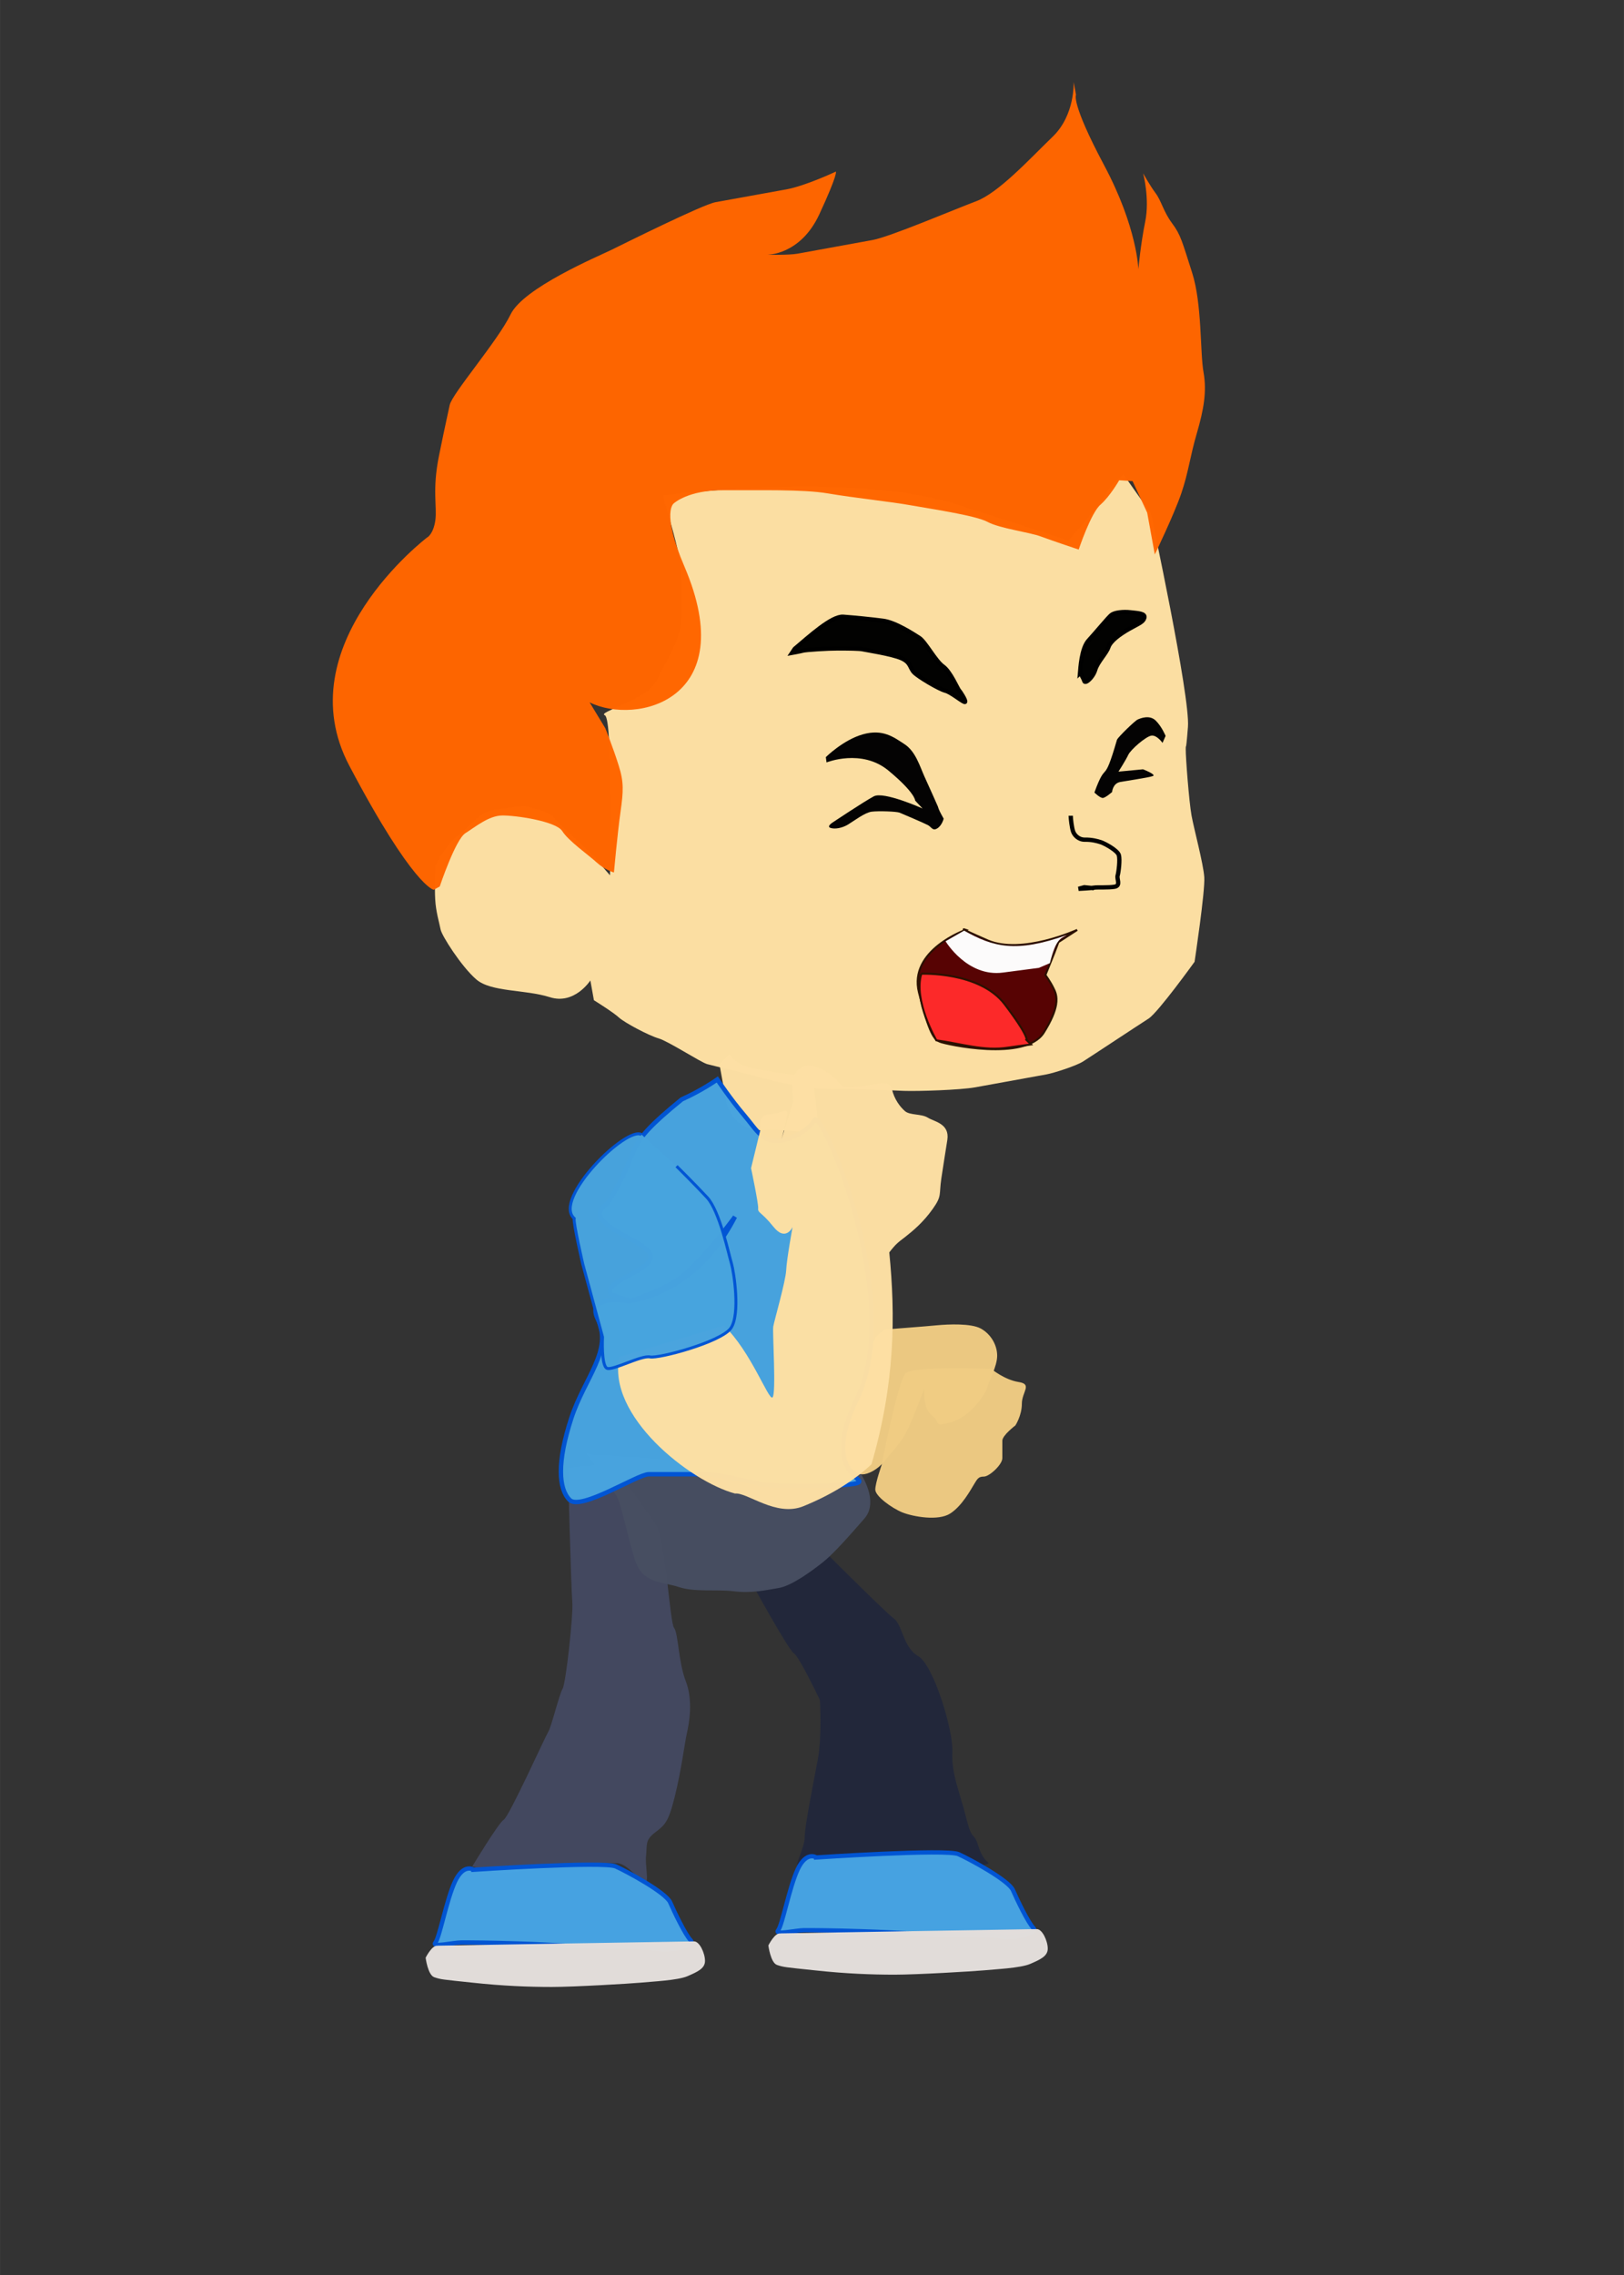 <?xml version="1.0" encoding="UTF-8" standalone="no"?>
<!-- Created with Inkscape (http://www.inkscape.org/) -->

<svg
   width="50"
   height="70"
   viewBox="0 0 13.229 18.521"
   version="1.1"
   id="svg18473"
   xml:space="preserve"
   inkscape:version="1.2.2 (732a01da63, 2022-12-09)"
   sodipodi:docname="ataque2.svg"
   xmlns:inkscape="http://www.inkscape.org/namespaces/inkscape"
   xmlns:sodipodi="http://sodipodi.sourceforge.net/DTD/sodipodi-0.dtd"
   xmlns="http://www.w3.org/2000/svg"
   xmlns:svg="http://www.w3.org/2000/svg"><rect x="0" y="0" width="13.229" height="18.521" fill="#333333" stroke="none"/><sodipodi:namedview
     id="namedview18475"
     pagecolor="#ffffff"
     bordercolor="#000000"
     borderopacity="0.25"
     inkscape:showpageshadow="2"
     inkscape:pageopacity="0.0"
     inkscape:pagecheckerboard="0"
     inkscape:deskcolor="#d1d1d1"
     inkscape:document-units="mm"
     showgrid="true"
     inkscape:zoom="0.35355339"
     inkscape:cx="808.93016"
     inkscape:cy="-209.30361"
     inkscape:window-width="1366"
     inkscape:window-height="705"
     inkscape:window-x="-8"
     inkscape:window-y="-8"
     inkscape:window-maximized="1"
     inkscape:current-layer="layer1"
     showguides="true"><inkscape:grid
       type="xygrid"
       id="grid36773"
       originx="0"
       originy="0" /><sodipodi:guide
       position="0.919,17.177"
       orientation="0,-1"
       id="guide2266"
       inkscape:locked="false" /></sodipodi:namedview><defs
     id="defs18470" /><g
     inkscape:label="Capa 1"
     inkscape:groupmode="layer"
     id="layer1"><path
       style="opacity:0.99;fill:#fde0a4;fill-opacity:1;fill-rule:nonzero;stroke:none;stroke-width:0.035;stroke-dasharray:none;stroke-opacity:1;paint-order:fill markers stroke"
       d="m 4.969,7.127 c 0,0 0.027,-1.278 -0.042,-1.304 C 4.859,5.798 5.273,5.698 5.347,5.544 5.421,5.391 5.542,5.216 5.55,5.049 5.558,4.883 5.555,4.654 5.532,4.531 5.51,4.408 5.413,4.082 5.413,4.082 l -0.009,-0.049 c 0,0 1.528,-0.201 2.393,0.075 0.864,0.276 0.906,0.294 0.906,0.294 0,0 0.296,-0.333 0.311,-0.387 0.016,-0.054 0.138,-0.152 0.138,-0.152 l 0.223,0.316 c 0,0 0.322,1.494 0.302,1.739 -0.019,0.245 -0.017,0.118 -0.018,0.181 -0.001,0.064 0.027,0.428 0.047,0.539 0.02,0.111 0.096,0.39 0.104,0.503 0.008,0.113 -0.079,0.689 -0.079,0.689 0,0 -0.295,0.41 -0.374,0.462 C 9.277,8.343 8.879,8.606 8.822,8.642 8.765,8.678 8.584,8.736 8.523,8.747 8.461,8.758 8.067,8.83 7.944,8.852 7.821,8.874 7.479,8.885 7.364,8.881 7.249,8.876 6.966,8.864 6.802,8.868 6.637,8.873 6.334,8.813 6.199,8.774 6.065,8.734 5.813,8.678 5.76,8.663 5.706,8.647 5.446,8.478 5.366,8.454 5.285,8.431 5.088,8.326 5.042,8.284 4.996,8.241 4.838,8.143 4.838,8.143 L 4.809,7.982 c 0,0 -0.129,0.201 -0.331,0.136 C 4.275,8.054 4,8.078 3.879,7.973 3.758,7.868 3.598,7.617 3.589,7.567 3.58,7.518 3.55,7.422 3.545,7.321 c -0.006,-0.101 0.002,-0.268 0.002,-0.268 0,0 0.052,-0.137 0.184,-0.25 0.132,-0.113 0.173,-0.171 0.244,-0.197 0.072,-0.026 0.298,-0.041 0.298,-0.041 0,0 0.184,0.03 0.232,0.085 0.048,0.055 0.14,0.14 0.186,0.183 0.046,0.043 0.152,0.138 0.186,0.183 0.034,0.045 0.093,0.111 0.093,0.111 z"
       id="path20216" /><path
       style="opacity:0.99;fill:#ff6600;fill-opacity:1;fill-rule:nonzero;stroke:none;stroke-width:0.035;stroke-dasharray:none;stroke-opacity:1;paint-order:fill markers stroke"
       d="m 3.48,4.375 c 0,0 -1.155,0.875 -0.634,1.86 0.52,0.985 0.687,1.009 0.687,1.009 l 0.049,-0.027 c 0,0 0.128,-0.383 0.209,-0.434 0.081,-0.051 0.19,-0.142 0.298,-0.144 0.108,-0.002 0.44,0.046 0.491,0.127 0.051,0.081 0.215,0.195 0.28,0.255 0.065,0.06 0.141,0.082 0.141,0.082 0,0 0.03,-0.329 0.054,-0.496 C 5.078,6.442 5.083,6.369 5.04,6.233 4.998,6.097 4.931,5.929 4.931,5.929 L 4.803,5.718 C 5.181,5.906 6.041,5.701 5.576,4.614 5.382,4.16 5.49,4.097 5.49,4.097 c 0,0 0.116,-0.108 0.404,-0.106 0.288,0.002 0.646,-0.009 0.85,0.026 0.204,0.035 0.516,0.068 0.665,0.095 0.149,0.027 0.537,0.083 0.636,0.137 0.1,0.054 0.339,0.083 0.435,0.119 0.097,0.036 0.307,0.106 0.307,0.106 0,0 0.099,-0.297 0.177,-0.365 0.078,-0.068 0.153,-0.199 0.153,-0.199 l 0.109,0.007 0.119,0.257 0.062,0.34 c 0,0 0.157,-0.325 0.216,-0.498 0.059,-0.173 0.071,-0.301 0.127,-0.491 C 9.805,3.336 9.832,3.188 9.804,3.031 9.775,2.874 9.793,2.475 9.711,2.22 9.629,1.965 9.619,1.913 9.548,1.818 9.477,1.723 9.461,1.636 9.413,1.572 9.366,1.509 9.312,1.411 9.312,1.411 c 0,0 0.055,0.206 0.017,0.393 -0.038,0.187 -0.056,0.388 -0.056,0.388 0,0 -0.008,-0.34 -0.28,-0.849 C 8.722,0.834 8.765,0.772 8.765,0.772 L 8.746,0.668 c 0,0 0.013,0.268 -0.171,0.445 C 8.391,1.29 8.136,1.57 7.95,1.639 7.765,1.709 7.247,1.929 7.108,1.954 L 6.498,2.065 c -0.07,0.013 -0.25,0.009 -0.25,0.009 0,0 0.271,0.005 0.426,-0.329 0.155,-0.334 0.135,-0.348 0.135,-0.348 0,0 -0.249,0.117 -0.405,0.145 L 5.829,1.646 C 5.724,1.665 5.097,1.977 4.981,2.034 4.866,2.09 4.264,2.343 4.159,2.56 4.054,2.777 3.682,3.205 3.663,3.298 c -0.019,0.093 -0.03,0.131 -0.087,0.412 -0.057,0.28 -0.014,0.416 -0.03,0.527 -0.016,0.111 -0.065,0.138 -0.065,0.138 z"
       id="path20218"
       sodipodi:nodetypes="csccsssscssccscssssscsccccsssssscscsccsssscscssssssscc" /><path
       style="opacity:0.99;fill:#fde0a4;fill-opacity:0.992;fill-rule:nonzero;stroke:none;stroke-width:0.038;stroke-dasharray:none;stroke-opacity:1;paint-order:fill markers stroke"
       d="m 5.861,8.667 0.045,0.246 c 0,0 0.021,0.297 0.317,0.289 0.296,-0.007 0.452,0.034 0.452,0.034 l -0.052,-0.467 c 0,0 -0.269,-0.029 -0.457,-0.065 C 5.977,8.669 5.945,8.583 5.945,8.583 Z"
       id="path20220"
       sodipodi:nodetypes="ccsccscc" /><path
       style="opacity:0.99;fill:#444960;fill-opacity:1;fill-rule:nonzero;stroke:none;stroke-width:0.035;stroke-dasharray:none;stroke-opacity:1;paint-order:fill markers stroke"
       d="m 4.626,11.95 c 0,0 0.027,0.997 0.036,1.094 0.009,0.097 -0.052,0.66 -0.079,0.704 -0.027,0.044 -0.09,0.305 -0.116,0.349 -0.027,0.044 -0.319,0.69 -0.363,0.717 -0.044,0.027 -0.257,0.381 -0.257,0.381 0,0 0.195,0.053 0.257,0.053 0.062,0 0.469,-0.044 0.584,-0.062 0.115,-0.018 0.248,-0.018 0.336,-0.018 0.089,0 0.195,0.159 0.23,0.159 0.035,0 0,-0.133 0.009,-0.221 0.009,-0.089 -0.009,-0.124 0.071,-0.186 0.08,-0.062 0.109,-0.078 0.162,-0.291 0.053,-0.212 0.081,-0.437 0.099,-0.517 0.018,-0.08 0.053,-0.267 -0.009,-0.426 C 5.525,13.529 5.526,13.297 5.491,13.253 5.455,13.209 5.423,12.522 5.335,12.398 5.246,12.274 4.989,11.911 4.989,11.911 Z"
       id="path20232"
       sodipodi:nodetypes="csssscscssscssssscc" /><path
       style="opacity:0.99;fill:#23283b;fill-opacity:1;fill-rule:nonzero;stroke:none;stroke-width:0.035;stroke-dasharray:none;stroke-opacity:1;paint-order:fill markers stroke"
       d="m 6.122,12.885 c 0,0 0.301,0.549 0.345,0.575 0.044,0.027 0.212,0.381 0.212,0.381 0,0 0.018,0.301 -0.018,0.487 -0.035,0.186 -0.106,0.54 -0.106,0.628 0,0.089 -0.089,0.239 -0.053,0.239 0.035,0 0.354,0.027 0.567,0.027 0.212,0 0.221,0.053 0.522,0.009 0.301,-0.044 0.389,-0.035 0.443,-0.053 0.053,-0.018 -0.018,0 -0.062,-0.142 -0.044,-0.142 -0.049,-0.027 -0.102,-0.239 C 7.817,14.584 7.749,14.441 7.758,14.264 7.767,14.087 7.604,13.554 7.48,13.483 7.356,13.412 7.353,13.23 7.282,13.177 7.211,13.124 6.76,12.673 6.76,12.673 L 6.494,12.628 c 0,0 -0.23,0.186 -0.266,0.204 l -0.106,0.053 z"
       id="path20234"
       sodipodi:nodetypes="cscsssscsssscsccccc" /><path
       style="opacity:0.99;fill:#474e61;fill-opacity:1;fill-rule:nonzero;stroke:none;stroke-width:0.035;stroke-dasharray:none;stroke-opacity:1;paint-order:fill markers stroke"
       d="m 4.821,11.84 2.186,0.15 c 0,0 0.159,0.23 0.035,0.372 -0.124,0.142 -0.248,0.283 -0.336,0.354 -0.089,0.071 -0.257,0.195 -0.363,0.212 -0.106,0.018 -0.221,0.044 -0.363,0.027 -0.142,-0.018 -0.319,0.009 -0.451,-0.035 C 5.397,12.876 5.237,12.894 5.175,12.708 5.113,12.522 5.06,12.23 5.016,12.168 4.972,12.106 4.777,11.832 4.777,11.832 Z"
       id="path20230" /><path
       style="opacity:0.99;fill:#47a3e3;fill-opacity:1;fill-rule:nonzero;stroke:#0055d4;stroke-width:0.035;stroke-dasharray:none;stroke-opacity:1;paint-order:fill markers stroke"
       d="m 3.856,15.222 c 0,0 1.062,-0.071 1.16,-0.027 0.097,0.044 0.407,0.212 0.443,0.292 0.035,0.08 0.124,0.266 0.168,0.31 0.044,0.044 -0.195,0.089 -0.257,0.071 -0.062,-0.018 -0.319,-0.018 -0.478,-0.018 -0.159,0 -0.381,-0.018 -0.646,-0.027 -0.266,-0.009 -0.416,-0.009 -0.487,-0.009 -0.071,0 -0.248,0.044 -0.212,0 0.035,-0.044 0.089,-0.345 0.159,-0.496 0.071,-0.15 0.15,-0.097 0.15,-0.097 z"
       id="path20236" /><path
       style="opacity:0.99;fill:#e3dedb;fill-opacity:1;fill-rule:nonzero;stroke:none;stroke-width:0.035;stroke-dasharray:none;stroke-opacity:1;paint-order:fill markers stroke"
       d="m 3.564,15.841 c -0.044,-0.009 -0.097,0.097 -0.097,0.097 0,0 0.018,0.142 0.071,0.159 0.053,0.018 0.062,0.018 0.31,0.044 0.248,0.027 0.46,0.035 0.646,0.035 0.186,0 0.637,-0.027 0.726,-0.035 0.089,-0.009 0.301,-0.018 0.381,-0.053 0.08,-0.035 0.142,-0.062 0.142,-0.124 0,-0.062 -0.044,-0.159 -0.089,-0.159 -0.044,0 -2.089,0.035 -2.089,0.035 z"
       id="path20238" /><path
       style="opacity:0.99;fill:#47a3e3;fill-opacity:1;fill-rule:nonzero;stroke:#0055d4;stroke-width:0.035;stroke-dasharray:none;stroke-opacity:1;paint-order:fill markers stroke"
       d="m 6.648,15.122 c 0,0 1.062,-0.071 1.16,-0.027 0.097,0.044 0.407,0.212 0.443,0.292 0.035,0.08 0.124,0.266 0.168,0.31 0.044,0.044 -0.195,0.089 -0.257,0.071 -0.062,-0.018 -0.319,-0.018 -0.478,-0.018 -0.159,0 -0.381,-0.018 -0.646,-0.027 -0.266,-0.009 -0.416,-0.009 -0.487,-0.009 -0.071,0 -0.248,0.044 -0.212,0 0.035,-0.044 0.089,-0.345 0.159,-0.496 0.071,-0.15 0.15,-0.097 0.15,-0.097 z"
       id="path20240" /><path
       style="opacity:0.99;fill:#e3dedb;fill-opacity:1;fill-rule:nonzero;stroke:none;stroke-width:0.035;stroke-dasharray:none;stroke-opacity:1;paint-order:fill markers stroke"
       d="m 6.356,15.741 c -0.044,-0.009 -0.097,0.097 -0.097,0.097 0,0 0.018,0.142 0.071,0.159 0.053,0.018 0.062,0.018 0.31,0.044 0.248,0.027 0.46,0.035 0.646,0.035 0.186,0 0.637,-0.027 0.726,-0.035 0.089,-0.009 0.301,-0.018 0.381,-0.053 0.08,-0.035 0.142,-0.062 0.142,-0.124 0,-0.062 -0.044,-0.159 -0.089,-0.159 -0.044,0 -2.089,0.035 -2.089,0.035 z"
       id="path20242" /><path
       style="opacity:0.99;fill:#000000;fill-opacity:1;fill-rule:nonzero;stroke:#000000;stroke-width:0.035;stroke-dasharray:none;stroke-opacity:1;paint-order:fill markers stroke"
       d="m 6.474,5.282 c 0.119,-0.1 0.302,-0.268 0.395,-0.261 0.094,0.007 0.225,0.02 0.325,0.033 0.1,0.013 0.244,0.107 0.294,0.139 0.05,0.032 0.131,0.188 0.193,0.232 0.062,0.044 0.118,0.182 0.131,0.195 0.012,0.013 0.056,0.082 0.05,0.094 -0.006,0.013 -0.112,-0.079 -0.162,-0.091 -0.05,-0.013 -0.215,-0.11 -0.253,-0.148 -0.037,-0.038 -0.025,-0.081 -0.103,-0.116 -0.078,-0.035 -0.291,-0.067 -0.316,-0.073 -0.025,-0.006 -0.125,-0.007 -0.203,-0.007 -0.078,-3.234e-4 -0.263,0.011 -0.285,0.018 -0.022,0.006 -0.088,0.018 -0.088,0.018 z"
       id="path20252" /><path
       style="opacity:0.99;fill:#000000;fill-opacity:1;fill-rule:nonzero;stroke:#000000;stroke-width:0.035;stroke-dasharray:none;stroke-opacity:1;paint-order:fill markers stroke"
       d="m 8.798,5.478 c 0.003,-0.034 0.011,-0.2 0.07,-0.264 0.059,-0.064 0.159,-0.186 0.185,-0.207 0.026,-0.021 0.096,-0.029 0.157,-0.022 0.061,0.007 0.121,0.009 0.112,0.044 -0.009,0.035 -0.045,0.046 -0.123,0.09 -0.078,0.044 -0.153,0.099 -0.17,0.15 -0.017,0.051 -0.088,0.119 -0.107,0.183 -0.019,0.065 -0.082,0.117 -0.089,0.093 -0.007,-0.024 -0.034,-0.068 -0.034,-0.068 z"
       id="path20254" /><path
       style="opacity:0.99;fill:none;fill-opacity:1;fill-rule:nonzero;stroke:#000000;stroke-width:0.035;stroke-dasharray:none;stroke-opacity:1;paint-order:fill markers stroke"
       d="m 8.722,6.641 c 3.854e-4,0.027 0.009,0.097 0.019,0.127 0.01,0.03 0.044,0.069 0.098,0.068 0.054,-7.613e-4 0.096,0.01 0.13,0.021 0.034,0.012 0.133,0.066 0.145,0.104 0.011,0.038 -0.002,0.14 -0.01,0.168 -0.008,0.028 0.028,0.08 -0.024,0.09 -0.052,0.009 -0.139,0.003 -0.165,0.007 -0.026,0.005 -0.129,0.01 -0.129,0.01 l 0.047,-0.013 0.078,0.008"
       id="path20256" /><path
       style="opacity:0.99;fill:#f1cd83;fill-opacity:0.976;fill-rule:nonzero;stroke:none;stroke-width:0.035;stroke-dasharray:none;stroke-opacity:1;paint-order:fill markers stroke"
       d="m 7.13,10.887 c 0,0.035 -0.062,0.053 -0.106,0.186 -0.044,0.133 -0.035,0.195 -0.044,0.257 -0.009,0.062 -0.124,0.257 -0.124,0.257 0,0 -0.248,0.133 -0.097,0.239 0.15,0.106 0.221,0.177 0.266,0.177 0.044,0 0.124,-0.035 0.186,-0.115 0.062,-0.08 0.133,-0.142 0.186,-0.257 0.053,-0.115 0.133,-0.328 0.133,-0.328 0,0 -0.018,0.159 0.062,0.221 0.08,0.062 0,0.097 0.159,0.053 0.159,-0.044 0.283,-0.239 0.292,-0.283 0.009,-0.044 0.08,-0.168 0.08,-0.257 0,-0.089 -0.053,-0.177 -0.133,-0.221 -0.08,-0.044 -0.266,-0.035 -0.354,-0.027 -0.089,0.009 -0.434,0.035 -0.434,0.035 z"
       id="path20226"
       sodipodi:nodetypes="csscsssscsssssscc" /><path
       style="opacity:0.99;fill:#f1cd83;fill-opacity:0.976;fill-rule:nonzero;stroke:none;stroke-width:0.035;stroke-dasharray:none;stroke-opacity:1;paint-order:fill markers stroke"
       d="m 7.183,11.923 c 0,0 -0.053,0.15 -0.053,0.204 0,0.053 0.133,0.15 0.221,0.186 0.089,0.035 0.292,0.071 0.389,0.009 0.097,-0.062 0.168,-0.195 0.195,-0.239 0.027,-0.044 0.035,-0.062 0.08,-0.062 0.044,0 0.15,-0.097 0.15,-0.15 0,-0.053 0,-0.097 0,-0.142 0,-0.044 0.106,-0.124 0.106,-0.124 0,0 0.053,-0.08 0.053,-0.177 0,-0.097 0.089,-0.159 -0.027,-0.177 -0.115,-0.018 -0.221,-0.106 -0.221,-0.106 0,0 -0.637,-0.027 -0.699,0.035 -0.062,0.062 -0.195,0.744 -0.195,0.744 z"
       id="path20228" /><path
       style="opacity:0.99;fill:#48a4df;fill-opacity:1;fill-rule:nonzero;stroke:#0055d4;stroke-width:0.036;stroke-dasharray:none;stroke-opacity:1;paint-order:fill markers stroke"
       d="M 4.977,10.538 C 4.905,10.429 5.318,10.348 5.3,10.221 5.282,10.095 4.697,9.96 4.949,9.798 c 0.306,-0.494 0.091,-0.43 0.605,-0.848 0.162,-0.072 0.289,-0.162 0.289,-0.162 0,0 0.108,0.162 0.217,0.289 0.108,0.126 0.162,0.253 0.343,0.199 0.18,-0.054 0.235,-0.162 0.235,-0.162 0.085,-0.028 0.723,1.491 0.343,2.274 -0.302,0.622 0.108,0.65 0,0.686 -0.108,0.036 -0.74,0.018 -0.74,0.018 0,0 -0.397,-0.09 -0.469,-0.09 H 5.284 c -0.09,0 -0.554,0.3 -0.644,0.209 -0.09,-0.09 -0.104,-0.305 0.014,-0.666 0.109,-0.332 0.34,-0.55 0.215,-0.807 -0.101,-0.208 0.253,-0.144 0.253,-0.144 0,0 0.159,-0.041 0.358,-0.15 C 5.678,10.334 5.987,9.906 5.987,9.906 5.789,10.287 5.507,10.517 5.139,10.592 Z"
       id="path20222"
       sodipodi:nodetypes="cscccsscsscssssscsccc" /><path
       style="opacity:0.99;fill:#fde0a4;fill-opacity:0.992;fill-rule:nonzero;stroke:none;stroke-width:0.035;stroke-dasharray:none;stroke-opacity:1;paint-order:fill markers stroke"
       d="m 5.046,11.047 0.851,-0.255 c 0.219,0.209 0.362,0.606 0.395,0.585 0.033,-0.021 -0.001,-0.531 0.007,-0.578 0.008,-0.047 0.1,-0.365 0.105,-0.456 0.004,-0.091 0.052,-0.353 0.052,-0.353 0,0 -0.055,0.122 -0.155,-0.002 C 6.201,9.863 6.172,9.877 6.176,9.837 6.179,9.798 6.118,9.51 6.118,9.51 L 6.193,9.203 c 0,0 -0.024,-0.129 0.072,-0.133 0.096,-0.003 0.148,-0.054 0.147,-0.003 -5.665e-4,0.052 -0.047,0.21 -0.047,0.21 l 0.095,-0.305 -0.008,-0.172 c 0,0 0.034,-0.156 0.178,-0.119 0.144,0.037 0.224,0.159 0.224,0.159 0,0 0.023,0.014 0.143,0.005 0.12,-0.009 0.248,-0.065 0.268,0.02 0.02,0.085 0.066,0.145 0.107,0.181 0.041,0.035 0.133,0.02 0.186,0.053 0.053,0.033 0.179,0.048 0.159,0.181 C 7.696,9.414 7.688,9.461 7.668,9.594 7.648,9.728 7.675,9.734 7.598,9.842 7.521,9.951 7.435,10.022 7.375,10.069 c -0.06,0.046 -0.077,0.057 -0.131,0.127 0.051,0.514 0.048,1.061 -0.145,1.725 -0.148,0.138 -0.331,0.25 -0.554,0.341 C 6.322,12.353 6.088,12.148 5.987,12.159 5.619,12.06 4.94,11.525 5.046,11.047 Z"
       id="path20224"
       sodipodi:nodetypes="ccscccccccccccccccscccccsccsccc" /><path
       style="opacity:0.99;fill:#fde0a4;fill-opacity:1;fill-rule:nonzero;stroke:none;stroke-width:0.1;stroke-dasharray:none;stroke-opacity:1;paint-order:fill markers stroke"
       d="m -101.026,40.769 c 0,0 0.718,-3.538 0.541,-3.644 -0.177,-0.106 1.025,-0.177 1.308,-0.566 0.283,-0.389 0.707,-0.813 0.813,-1.273 0.106,-0.46 0.212,-1.096 0.212,-1.45 0,-0.354 -0.106,-1.308 -0.106,-1.308 v -0.141 c 0,0 4.349,0.212 6.612,1.414 2.263,1.202 2.369,1.273 2.369,1.273 0,0 0.99,-0.778 1.061,-0.919 0.071,-0.141 0.46,-0.354 0.46,-0.354 l 0.46,0.99 c 0,0 0.141,4.314 -0.035,4.985 -0.177,0.672 -0.106,0.318 -0.141,0.495 -0.035,0.177 -0.141,1.202 -0.141,1.52 0,0.318 0.071,1.131 0.035,1.45 -0.035,0.318 -0.566,1.874 -0.566,1.874 0,0 -1.025,0.99 -1.273,1.096 -0.247,0.106 -1.485,0.636 -1.662,0.707 -0.177,0.071 -0.707,0.141 -0.884,0.141 -0.177,0 -1.308,0 -1.662,0 -0.354,0 -1.308,-0.141 -1.626,-0.212 -0.318,-0.071 -1.096,-0.247 -1.556,-0.318 -0.46,-0.071 -1.273,-0.389 -1.626,-0.566 -0.354,-0.177 -1.025,-0.46 -1.167,-0.53 -0.141,-0.071 -0.778,-0.672 -0.99,-0.778 -0.212,-0.106 -0.707,-0.495 -0.813,-0.636 -0.106,-0.141 -0.495,-0.495 -0.495,-0.495 v -0.46 c 0,0 -0.46,0.495 -0.99,0.212 -0.53,-0.283 -1.308,-0.354 -1.591,-0.707 -0.283,-0.354 -0.601,-1.131 -0.601,-1.273 0,-0.141 -0.035,-0.424 0,-0.707 0.035,-0.283 0.141,-0.743 0.141,-0.743 0,0 0.212,-0.354 0.636,-0.601 0.424,-0.247 0.566,-0.389 0.778,-0.424 0.212,-0.035 0.849,0.035 0.849,0.035 0,0 0.495,0.177 0.601,0.354 0.106,0.177 0.318,0.46 0.424,0.601 0.106,0.141 0.354,0.46 0.424,0.601 0.071,0.141 0.202,0.356 0.202,0.356 z"
       id="path32083" /><path
       style="opacity:0.99;fill:#ff6600;fill-opacity:1;fill-rule:nonzero;stroke:none;stroke-width:0.1;stroke-dasharray:none;stroke-opacity:1;paint-order:fill markers stroke"
       d="m -103.776,32.368 c 0,0 -3.65,1.85 -2.7,4.85 0.95,3 1.4,3.15 1.4,3.15 l 0.15,-0.05 c 0,0 0.55,-1 0.8,-1.1 0.25,-0.1 0.6,-0.3 0.9,-0.25 0.3,0.05 1.2,0.35 1.3,0.6 0.1,0.25 0.5,0.65 0.65,0.85 0.15,0.2 0.35,0.3 0.35,0.3 0,0 0.25,-0.9 0.4,-1.35 0.15,-0.45 0.2,-0.65 0.15,-1.05 -0.05,-0.4 -0.15,-0.9 -0.15,-0.9 l -0.25,-0.65 c 0.955,0.712 3.449,0.576 2.704,-2.679 -0.311,-1.36 0.021,-1.479 0.021,-1.479 0,0 0.376,-0.241 1.176,-0.091 0.8,0.15 1.8,0.3 2.35,0.5 0.55,0.2 1.4,0.45 1.8,0.6 0.4,0.15 1.45,0.5 1.7,0.7 0.25,0.2 0.9,0.4 1.15,0.55 0.25,0.15 0.8,0.45 0.8,0.45 0,0 0.425,-0.775 0.675,-0.925 0.25,-0.15 0.525,-0.475 0.525,-0.475 l 0.3,0.075 0.2,0.775 -3e-6,0.975 c 0,0 0.6,-0.825 0.85,-1.275 0.25,-0.45 0.35,-0.8 0.6,-1.3 0.25,-0.5 0.4,-0.9 0.4,-1.35 0,-0.45 0.25,-1.55 0.15,-2.3 -0.1,-0.75 -0.1,-0.9 -0.25,-1.2 -0.15,-0.3 -0.15,-0.55 -0.25,-0.75 -0.1,-0.2 -0.2,-0.5 -0.2,-0.5 0,0 0.05,0.6 -0.15,1.1 -0.2,0.5 -0.35,1.05 -0.35,1.05 0,0 0.15,-0.95 -0.35,-2.5 -0.5,-1.55 -0.35,-1.7 -0.35,-1.7 v -0.3 c 0,0 -0.1,0.75 -0.7,1.15 -0.6,0.4 -1.45,1.05 -2,1.15 -0.55,0.1 -2.1,0.45 -2.5,0.45 h -1.75 c -0.2,0 -0.7,-0.1 -0.7,-0.1 0,0 0.75,0.15 1.35,-0.7 0.6,-0.85 0.55,-0.9 0.55,-0.9 0,0 -0.75,0.2 -1.2,0.2 h -1.65 c -0.3,0 -2.2,0.55 -2.55,0.65 -0.35,0.1 -2.15,0.5 -2.55,1.05 -0.4,0.55 -1.65,1.55 -1.75,1.8 -0.1,0.25 -0.15,0.35 -0.45,1.1 -0.3,0.75 -0.25,1.15 -0.35,1.45 -0.1,0.3 -0.25,0.35 -0.25,0.35 z"
       id="path32085"
       sodipodi:nodetypes="csccsssscssccscssssscsccccsssssscscsccsssscscssssssscc" /><path
       style="opacity:0.99;fill:#fde0a4;fill-opacity:0.992;fill-rule:nonzero;stroke:none;stroke-width:0.109;stroke-dasharray:none;stroke-opacity:1;paint-order:fill markers stroke"
       d="m -99.322,45.498 v 0.706 c 0,0 -0.092,0.835 0.734,0.963 0.826,0.128 1.239,0.321 1.239,0.321 l 0.092,-1.323 c 0,0 -0.734,-0.218 -1.239,-0.41 -0.505,-0.193 -0.551,-0.449 -0.551,-0.449 z"
       id="path32087"
       sodipodi:nodetypes="ccsccscc" /><path
       style="opacity:0.99;fill:#48a4df;fill-opacity:1;fill-rule:nonzero;stroke:#0055d4;stroke-width:0.1;stroke-dasharray:none;stroke-opacity:1;paint-order:fill markers stroke"
       d="m -101.776,50.669 c -0.2,-0.3 -1.5,-1.5 -1.55,-1.85 -0.05,-0.35 -0.1,-0.2 0.6,-0.65 0.7,-0.45 1.35,-0.8 1.75,-0.85 0.4,-0.05 1,-0.1 1,-0.1 l -1,0.05 c 0,0 0.35,-0.8 0.8,-1 0.45,-0.2 0.8,-0.45 0.8,-0.45 0,0 0.3,0.45 0.6,0.8 0.3,0.35 0.45,0.7 0.95,0.55 0.5,-0.15 0.65,-0.45 0.65,-0.45 0,0 1.2,4.4 0.95,6.3 -0.25,1.9 0.3,1.8 0,1.9 -0.3,0.1 -2.05,0.05 -2.05,0.05 0,0 -1.1,-0.25 -1.3,-0.25 H -100.926 c -0.25,0 -0.5,0.25 -0.75,0 -0.25,-0.25 -0.8,-0.9 -0.85,-1.95 -0.05,-1.05 -0.05,-1.15 0.45,-1.55 0.5,-0.4 0.7,-0.4 0.7,-0.4 0,0 0.441,-0.115 0.991,-0.415 0.55,-0.3 1.409,-1.485 1.409,-1.485 -0.549,1.055 -1.33,1.693 -2.35,1.9 z"
       id="path32089"
       sodipodi:nodetypes="csssccscsscsscssssscsccc" /><path
       style="opacity:0.99;fill:#444960;fill-opacity:1;fill-rule:nonzero;stroke:none;stroke-width:0.1;stroke-dasharray:none;stroke-opacity:1;paint-order:fill markers stroke"
       d="m -103.301,54.895 c 0,0 0.5,2.675 0.525,2.95 0.025,0.275 0.1,1.9 0.025,2.025 -0.075,0.125 -0.5,0.825 -0.575,0.95 -0.075,0.125 -0.9,1.95 -1.025,2.025 -0.125,0.075 -0.725,1.075 -0.725,1.075 0,0 0.55,0.15 0.725,0.15 0.175,0 1.325,-0.125 1.65,-0.175 0.325,-0.05 0.7,-0.05 0.95,-0.05 0.25,0 0.55,0.45 0.65,0.45 0.1,0 0,-0.375 0.025,-0.625 0.025,-0.25 -0.025,-0.35 0.2,-0.525 0.225,-0.175 0.45,-0.15 0.6,-0.75 0.15,-0.6 0.3,-1.375 0.35,-1.6 0.05,-0.225 0.15,-0.7 -0.025,-1.15 -0.175,-0.45 -0.225,-1.05 -0.325,-1.175 -0.1,-0.125 -0.35,-2.1 -0.6,-2.45 -0.25,-0.35 -0.975,-1.375 -0.975,-1.375 z"
       id="path32091" /><path
       style="opacity:0.99;fill:#23283b;fill-opacity:1;fill-rule:nonzero;stroke:none;stroke-width:0.1;stroke-dasharray:none;stroke-opacity:1;paint-order:fill markers stroke"
       d="m -98.651,57.395 c 0,0 0.85,1.55 0.975,1.625 0.125,0.075 0.6,1.075 0.6,1.075 0,0 0.05,0.85 -0.05,1.375 -0.1,0.525 -0.3,1.525 -0.3,1.775 0,0.25 -0.25,0.675 -0.15,0.675 0.1,0 1,0.075 1.6,0.075 0.6,0 0.625,0.15 1.475,0.025 0.85,-0.125 1.1,-0.1 1.25,-0.15 0.15,-0.05 -0.05,0 -0.175,-0.4 -0.125,-0.4 -0.05,-0.075 -0.2,-0.675 -0.15,-0.6 -0.325,-1.075 -0.3,-1.575 0.025,-0.5 -0.4,-2.025 -0.75,-2.225 -0.35,-0.2 -0.5,-0.625 -0.7,-0.775 -0.2,-0.15 -1.475,-1.425 -1.475,-1.425 l -0.75,-0.125 c 0,0 -0.65,0.525 -0.75,0.575 -0.1,0.05 -0.3,0.15 -0.3,0.15 z"
       id="path32093" /><path
       style="opacity:0.99;fill:#474e61;fill-opacity:1;fill-rule:nonzero;stroke:none;stroke-width:0.1;stroke-dasharray:none;stroke-opacity:1;paint-order:fill markers stroke"
       d="m -102.326,54.445 6.175,0.425 c 0,0 0.45,0.65 0.1,1.05 -0.35,0.4 -0.7,0.8 -0.95,1 -0.25,0.2 -0.725,0.55 -1.025,0.6 -0.3,0.05 -0.625,0.125 -1.025,0.075 -0.4,-0.05 -0.9,0.025 -1.275,-0.1 -0.375,-0.125 -0.825,-0.075 -1,-0.6 -0.175,-0.525 -0.325,-1.35 -0.45,-1.525 -0.125,-0.175 -0.675,-0.95 -0.675,-0.95 z"
       id="path32095" /><path
       style="opacity:0.99;fill:#47a3e3;fill-opacity:1;fill-rule:nonzero;stroke:#0055d4;stroke-width:0.1;stroke-dasharray:none;stroke-opacity:1;paint-order:fill markers stroke"
       d="m -105.051,63.995 c 0,0 3,-0.2 3.275,-0.075 0.275,0.125 1.15,0.6 1.25,0.825 0.1,0.225 0.35,0.75 0.475,0.875 0.125,0.125 -0.55,0.25 -0.725,0.2 -0.175,-0.05 -0.9,-0.05 -1.35,-0.05 -0.45,0 -1.075,-0.05 -1.825,-0.075 -0.75,-0.025 -1.175,-0.025 -1.375,-0.025 -0.2,0 -0.7,0.125 -0.6,0 0.1,-0.125 0.25,-0.975 0.45,-1.4 0.2,-0.425 0.425,-0.275 0.425,-0.275 z"
       id="path32097" /><path
       style="opacity:0.99;fill:#e3dedb;fill-opacity:1;fill-rule:nonzero;stroke:none;stroke-width:0.1;stroke-dasharray:none;stroke-opacity:1;paint-order:fill markers stroke"
       d="m -105.876,65.745 c -0.125,-0.025 -0.275,0.275 -0.275,0.275 0,0 0.05,0.4 0.2,0.45 0.15,0.05 0.175,0.05 0.875,0.125 0.7,0.075 1.3,0.1 1.825,0.1 0.525,0 1.8,-0.075 2.05,-0.1 0.25,-0.025 0.85,-0.05 1.075,-0.15 0.225,-0.1 0.4,-0.175 0.4,-0.35 0,-0.175 -0.125,-0.45 -0.25,-0.45 -0.125,0 -5.9,0.1 -5.9,0.1 z"
       id="path32099" /><path
       style="opacity:0.99;fill:#47a3e3;fill-opacity:1;fill-rule:nonzero;stroke:#0055d4;stroke-width:0.1;stroke-dasharray:none;stroke-opacity:1;paint-order:fill markers stroke"
       d="m -97.167,63.712 c 0,0 3,-0.2 3.275,-0.075 0.275,0.125 1.15,0.6 1.25,0.825 0.1,0.225 0.35,0.75 0.475,0.875 0.125,0.125 -0.55,0.25 -0.725,0.2 -0.175,-0.05 -0.9,-0.05 -1.35,-0.05 -0.45,0 -1.075,-0.05 -1.825,-0.075 -0.75,-0.025 -1.175,-0.025 -1.375,-0.025 -0.2,0 -0.7,0.125 -0.6,0 0.1,-0.125 0.25,-0.975 0.45,-1.4 0.2,-0.425 0.425,-0.275 0.425,-0.275 z"
       id="path32101" /><path
       style="opacity:0.99;fill:#e3dedb;fill-opacity:1;fill-rule:nonzero;stroke:none;stroke-width:0.1;stroke-dasharray:none;stroke-opacity:1;paint-order:fill markers stroke"
       d="m -97.992,65.462 c -0.125,-0.025 -0.275,0.275 -0.275,0.275 0,0 0.05,0.4 0.2,0.45 0.15,0.05 0.175,0.05 0.875,0.125 0.7,0.075 1.3,0.1 1.825,0.1 0.525,0 1.8,-0.075 2.05,-0.1 0.25,-0.025 0.85,-0.05 1.075,-0.15 0.225,-0.1 0.4,-0.175 0.4,-0.35 0,-0.175 -0.125,-0.45 -0.25,-0.45 -0.125,0 -5.9,0.1 -5.9,0.1 z"
       id="path32103" /><ellipse
       style="opacity:0.99;fill:#000000;fill-opacity:1;fill-rule:nonzero;stroke:#000000;stroke-width:0.1;stroke-dasharray:none;stroke-opacity:1;paint-order:fill markers stroke"
       id="ellipse32105"
       cx="-93.767"
       cy="40.183"
       rx="0.778"
       ry="1.397" /><ellipse
       style="opacity:0.99;fill:#000000;fill-opacity:1;fill-rule:nonzero;stroke:#000000;stroke-width:0.079;stroke-dasharray:none;stroke-opacity:1;paint-order:fill markers stroke"
       id="ellipse32107"
       cx="-88.857"
       cy="40.094"
       rx="0.567"
       ry="1.204" /><ellipse
       style="opacity:0.99;fill:#ffffff;fill-opacity:1;fill-rule:nonzero;stroke:none;stroke-width:0.1;stroke-dasharray:none;stroke-opacity:1;paint-order:fill markers stroke"
       id="ellipse32109"
       cx="-93.723"
       cy="39.724"
       rx="0.539"
       ry="0.689" /><ellipse
       style="opacity:0.99;fill:#ffffff;fill-opacity:1;fill-rule:nonzero;stroke:none;stroke-width:0.078;stroke-dasharray:none;stroke-opacity:1;paint-order:fill markers stroke"
       id="ellipse32111"
       cx="-88.87"
       cy="39.565"
       rx="0.4"
       ry="0.559" /><path
       style="opacity:0.99;fill:#000000;fill-opacity:1;fill-rule:nonzero;stroke:#000000;stroke-width:0.1;stroke-dasharray:none;stroke-opacity:1;paint-order:fill markers stroke"
       d="m -95.942,36.648 c 0.336,-0.283 0.849,-0.76 1.114,-0.743 0.265,0.018 0.636,0.053 0.919,0.088 0.283,0.035 0.689,0.301 0.831,0.389 0.141,0.088 0.371,0.53 0.548,0.654 0.177,0.124 0.336,0.513 0.371,0.548 0.035,0.035 0.159,0.23 0.141,0.265 -0.018,0.035 -0.318,-0.221 -0.46,-0.256 -0.141,-0.035 -0.61,-0.309 -0.716,-0.415 -0.106,-0.106 -0.071,-0.23 -0.292,-0.327 -0.221,-0.097 -0.822,-0.186 -0.893,-0.203 -0.071,-0.018 -0.354,-0.018 -0.575,-0.018 -0.221,0 -0.743,0.035 -0.804,0.053 -0.062,0.018 -0.247,0.053 -0.247,0.053 z"
       id="path32113" /><path
       style="opacity:0.99;fill:#000000;fill-opacity:1;fill-rule:nonzero;stroke:#000000;stroke-width:0.1;stroke-dasharray:none;stroke-opacity:1;paint-order:fill markers stroke"
       d="m -89.489,38.009 c 0.035,-0.088 0.194,-0.53 0.407,-0.654 0.212,-0.124 0.583,-0.371 0.672,-0.407 0.088,-0.035 0.283,0 0.442,0.071 0.159,0.071 0.318,0.124 0.265,0.212 -0.053,0.088 -0.159,0.088 -0.407,0.141 -0.247,0.053 -0.495,0.141 -0.583,0.265 -0.088,0.124 -0.336,0.247 -0.442,0.407 -0.106,0.159 -0.318,0.247 -0.318,0.177 0,-0.071 -0.035,-0.212 -0.035,-0.212 z"
       id="path32115" /><path
       style="opacity:0.99;fill:none;fill-opacity:1;fill-rule:nonzero;stroke:#000000;stroke-width:0.1;stroke-dasharray:none;stroke-opacity:1;paint-order:fill markers stroke"
       d="m -90.35,41.306 c -0.012,0.075 -0.025,0.275 -0.012,0.363 0.012,0.087 0.088,0.213 0.238,0.238 0.15,0.025 0.263,0.075 0.35,0.125 0.088,0.05 0.338,0.25 0.35,0.363 0.013,0.113 -0.075,0.388 -0.113,0.463 -0.037,0.075 0.037,0.238 -0.113,0.238 -0.15,0 -0.388,-0.062 -0.463,-0.062 -0.075,0 -0.363,-0.037 -0.363,-0.037 l 0.138,-0.013 0.213,0.062"
       id="path32117" /><path
       style="opacity:0.99;fill:none;fill-opacity:1;fill-rule:nonzero;stroke:#000000;stroke-width:0.1;stroke-dasharray:none;stroke-opacity:1;paint-order:fill markers stroke"
       d="m -91.313,44.844 c -0.075,0.025 -1.1,0.15 -1.363,0.075 -0.263,-0.075 -0.8,-0.338 -0.863,-0.425 -0.062,-0.087 -0.438,-0.288 -0.5,-0.413 -0.062,-0.125 -0.075,-0.375 -0.075,-0.375 0,0 -0.238,0.313 -0.288,0.338 -0.05,0.025 -0.175,0.025 -0.175,0.025"
       id="path32119" /><path
       style="opacity:0.99;fill:#fde0a4;fill-opacity:0.992;fill-rule:nonzero;stroke:none;stroke-width:0.1;stroke-dasharray:none;stroke-opacity:1;paint-order:fill markers stroke"
       d="m -103.376,48.944 1.9,2.025 c 0,0 -0.975,0.525 -1.025,0.625 -0.05,0.1 -0.075,1.125 -0.025,1.25 0.05,0.125 0.3,1.025 0.425,1.25 0.125,0.225 0.4,0.925 0.4,0.925 0,0 -0.05,-0.375 0.375,-0.225 0.425,0.15 0.475,0.075 0.525,0.175 0.05,0.1 0.625,0.7 0.625,0.7 l 0.275,0.85 c 0,0 0.25,0.275 0.025,0.425 -0.225,0.15 -0.275,0.35 -0.35,0.225 -0.075,-0.125 -0.2,-0.575 -0.2,-0.575 l 0.225,0.875 0.275,0.4 c 0,0 0.15,0.425 -0.25,0.55 -0.4,0.125 -0.775,-0.05 -0.775,-0.05 0,0 -0.075,0 -0.35,0.2 -0.275,0.2 -0.5,0.525 -0.675,0.35 -0.175,-0.175 -0.375,-0.25 -0.525,-0.275 -0.15,-0.025 -0.35,0.15 -0.525,0.15 -0.175,0 -0.5,0.15 -0.65,-0.2 -0.15,-0.35 -0.2,-0.475 -0.35,-0.825 -0.15,-0.35 -0.225,-0.325 -0.2,-0.7 0.025,-0.375 0.125,-0.675 0.2,-0.875 0.075,-0.2 0.1,-0.25 0.125,-0.5 0.025,-0.25 -0.525,-0.5 -0.625,-0.975 -0.1,-0.475 -0.25,-0.775 -0.4,-1.125 -0.15,-0.35 -0.3,-0.55 -0.325,-0.975 -0.025,-0.425 -0.125,-0.675 0.025,-1.225 0.15,-0.55 0.05,-0.45 0.45,-1 0.4,-0.55 0.575,-0.725 0.8,-0.9 0.225,-0.175 0.6,-0.55 0.6,-0.55 z"
       id="path32121" /><path
       style="opacity:0.99;fill:#fde0a4;fill-opacity:0.992;fill-rule:nonzero;stroke:none;stroke-width:0.1;stroke-dasharray:none;stroke-opacity:1;paint-order:fill markers stroke"
       d="m -95.876,54.295 c 0,0.1 -0.175,0.15 -0.3,0.525 -0.125,0.375 -0.1,0.55 -0.125,0.725 -0.025,0.175 -0.35,0.725 -0.35,0.725 0,0 -0.7,0.375 -0.275,0.675 0.425,0.3 0.625,0.5 0.75,0.5 0.125,0 0.35,-0.1 0.525,-0.325 0.175,-0.225 0.375,-0.4 0.525,-0.725 0.15,-0.325 0.375,-0.925 0.375,-0.925 0,0 -0.05,0.45 0.175,0.625 0.225,0.175 0,0.275 0.45,0.15 0.45,-0.125 0.8,-0.675 0.825,-0.8 0.025,-0.125 0.225,-0.475 0.225,-0.725 0,-0.25 -0.15,-0.5 -0.375,-0.625 -0.225,-0.125 -0.75,-0.1 -1,-0.075 -0.25,0.025 -1.225,0.1 -1.225,0.1 z"
       id="path32123"
       sodipodi:nodetypes="csscsssscsssssscc" /><path
       style="opacity:0.99;fill:#fde0a4;fill-opacity:0.992;fill-rule:nonzero;stroke:none;stroke-width:0.1;stroke-dasharray:none;stroke-opacity:1;paint-order:fill markers stroke"
       d="m -95.726,57.22 c 0,0 -0.15,0.425 -0.15,0.575 0,0.15 0.375,0.425 0.625,0.525 0.25,0.1 0.825,0.2 1.1,0.025 0.275,-0.175 0.475,-0.55 0.55,-0.675 0.075,-0.125 0.1,-0.175 0.225,-0.175 0.125,0 0.425,-0.275 0.425,-0.425 0,-0.15 0,-0.275 0,-0.4 0,-0.125 0.3,-0.35 0.3,-0.35 0,0 0.15,-0.225 0.15,-0.5 0,-0.275 0.25,-0.45 -0.075,-0.5 -0.325,-0.05 -0.625,-0.3 -0.625,-0.3 0,0 -1.8,-0.075 -1.975,0.1 -0.175,0.175 -0.55,2.1 -0.55,2.1 z"
       id="path32125" /><path
       style="opacity:0.99;fill:#fde0a4;fill-opacity:1;fill-rule:nonzero;stroke:none;stroke-width:0.1;stroke-dasharray:none;stroke-opacity:1;paint-order:fill markers stroke"
       d="m -101.026,40.769 c 0,0 0.718,-3.538 0.541,-3.644 -0.177,-0.106 1.025,-0.177 1.308,-0.566 0.283,-0.389 0.707,-0.813 0.813,-1.273 0.106,-0.46 0.212,-1.096 0.212,-1.45 0,-0.354 -0.106,-1.308 -0.106,-1.308 v -0.141 c 0,0 4.349,0.212 6.612,1.414 2.263,1.202 2.369,1.273 2.369,1.273 0,0 0.99,-0.778 1.061,-0.919 0.071,-0.141 0.46,-0.354 0.46,-0.354 l 0.46,0.99 c 0,0 0.141,4.314 -0.035,4.985 -0.177,0.672 -0.106,0.318 -0.141,0.495 -0.035,0.177 -0.141,1.202 -0.141,1.52 0,0.318 0.071,1.131 0.035,1.45 -0.035,0.318 -0.566,1.874 -0.566,1.874 0,0 -1.025,0.99 -1.273,1.096 -0.247,0.106 -1.485,0.636 -1.662,0.707 -0.177,0.071 -0.707,0.141 -0.884,0.141 -0.177,0 -1.308,0 -1.662,0 -0.354,0 -1.308,-0.141 -1.626,-0.212 -0.318,-0.071 -1.096,-0.247 -1.556,-0.318 -0.46,-0.071 -1.273,-0.389 -1.626,-0.566 -0.354,-0.177 -1.025,-0.46 -1.167,-0.53 -0.141,-0.071 -0.778,-0.672 -0.99,-0.778 -0.212,-0.106 -0.707,-0.495 -0.813,-0.636 -0.106,-0.141 -0.495,-0.495 -0.495,-0.495 v -0.46 c 0,0 -0.46,0.495 -0.99,0.212 -0.53,-0.283 -1.308,-0.354 -1.591,-0.707 -0.283,-0.354 -0.601,-1.131 -0.601,-1.273 0,-0.141 -0.035,-0.424 0,-0.707 0.035,-0.283 0.141,-0.743 0.141,-0.743 0,0 0.212,-0.354 0.636,-0.601 0.424,-0.247 0.566,-0.389 0.778,-0.424 0.212,-0.035 0.849,0.035 0.849,0.035 0,0 0.495,0.177 0.601,0.354 0.106,0.177 0.318,0.46 0.424,0.601 0.106,0.141 0.354,0.46 0.424,0.601 0.071,0.141 0.202,0.356 0.202,0.356 z"
       id="path37522" /><path
       style="opacity:0.99;fill:#ff6600;fill-opacity:1;fill-rule:nonzero;stroke:none;stroke-width:0.1;stroke-dasharray:none;stroke-opacity:1;paint-order:fill markers stroke"
       d="m -103.776,32.368 c 0,0 -3.65,1.85 -2.7,4.85 0.95,3 1.4,3.15 1.4,3.15 l 0.15,-0.05 c 0,0 0.55,-1 0.8,-1.1 0.25,-0.1 0.6,-0.3 0.9,-0.25 0.3,0.05 1.2,0.35 1.3,0.6 0.1,0.25 0.5,0.65 0.65,0.85 0.15,0.2 0.35,0.3 0.35,0.3 0,0 0.25,-0.9 0.4,-1.35 0.15,-0.45 0.2,-0.65 0.15,-1.05 -0.05,-0.4 -0.15,-0.9 -0.15,-0.9 l -0.25,-0.65 c 0.955,0.712 3.449,0.576 2.704,-2.679 -0.311,-1.36 0.021,-1.479 0.021,-1.479 0,0 0.376,-0.241 1.176,-0.091 0.8,0.15 1.8,0.3 2.35,0.5 0.55,0.2 1.4,0.45 1.8,0.6 0.4,0.15 1.45,0.5 1.7,0.7 0.25,0.2 0.9,0.4 1.15,0.55 0.25,0.15 0.8,0.45 0.8,0.45 0,0 0.425,-0.775 0.675,-0.925 0.25,-0.15 0.525,-0.475 0.525,-0.475 l 0.3,0.075 0.2,0.775 -3e-6,0.975 c 0,0 0.6,-0.825 0.85,-1.275 0.25,-0.45 0.35,-0.8 0.6,-1.3 0.25,-0.5 0.4,-0.9 0.4,-1.35 0,-0.45 0.25,-1.55 0.15,-2.3 -0.1,-0.75 -0.1,-0.9 -0.25,-1.2 -0.15,-0.3 -0.15,-0.55 -0.25,-0.75 -0.1,-0.2 -0.2,-0.5 -0.2,-0.5 0,0 0.05,0.6 -0.15,1.1 -0.2,0.5 -0.35,1.05 -0.35,1.05 0,0 0.15,-0.95 -0.35,-2.5 -0.5,-1.55 -0.35,-1.7 -0.35,-1.7 v -0.3 c 0,0 -0.1,0.75 -0.7,1.15 -0.6,0.4 -1.45,1.05 -2,1.15 -0.55,0.1 -2.1,0.45 -2.5,0.45 h -1.75 c -0.2,0 -0.7,-0.1 -0.7,-0.1 0,0 0.75,0.15 1.35,-0.7 0.6,-0.85 0.55,-0.9 0.55,-0.9 0,0 -0.75,0.2 -1.2,0.2 h -1.65 c -0.3,0 -2.2,0.55 -2.55,0.65 -0.35,0.1 -2.15,0.5 -2.55,1.05 -0.4,0.55 -1.65,1.55 -1.75,1.8 -0.1,0.25 -0.15,0.35 -0.45,1.1 -0.3,0.75 -0.25,1.15 -0.35,1.45 -0.1,0.3 -0.25,0.35 -0.25,0.35 z"
       id="path37524"
       sodipodi:nodetypes="csccsssscssccscssssscsccccsssssscscsccsssscscssssssscc" /><path
       style="opacity:0.99;fill:#fde0a4;fill-opacity:0.992;fill-rule:nonzero;stroke:none;stroke-width:0.109;stroke-dasharray:none;stroke-opacity:1;paint-order:fill markers stroke"
       d="m -99.322,45.498 v 0.706 c 0,0 -0.092,0.835 0.734,0.963 0.826,0.128 1.239,0.321 1.239,0.321 l 0.092,-1.323 c 0,0 -0.734,-0.218 -1.239,-0.41 -0.505,-0.193 -0.551,-0.449 -0.551,-0.449 z"
       id="path37526"
       sodipodi:nodetypes="ccsccscc" /><path
       style="opacity:0.99;fill:#48a4df;fill-opacity:1;fill-rule:nonzero;stroke:#0055d4;stroke-width:0.1;stroke-dasharray:none;stroke-opacity:1;paint-order:fill markers stroke"
       d="m -101.776,50.669 c -0.2,-0.3 -1.5,-1.5 -1.55,-1.85 -0.05,-0.35 -0.1,-0.2 0.6,-0.65 0.7,-0.45 1.35,-0.8 1.75,-0.85 0.4,-0.05 1,-0.1 1,-0.1 l -1,0.05 c 0,0 0.35,-0.8 0.8,-1 0.45,-0.2 0.8,-0.45 0.8,-0.45 0,0 0.3,0.45 0.6,0.8 0.3,0.35 0.45,0.7 0.95,0.55 0.5,-0.15 0.65,-0.45 0.65,-0.45 0,0 1.2,4.4 0.95,6.3 -0.25,1.9 0.3,1.8 0,1.9 -0.3,0.1 -2.05,0.05 -2.05,0.05 0,0 -1.1,-0.25 -1.3,-0.25 H -100.926 c -0.25,0 -0.5,0.25 -0.75,0 -0.25,-0.25 -0.8,-0.9 -0.85,-1.95 -0.05,-1.05 -0.05,-1.15 0.45,-1.55 0.5,-0.4 0.7,-0.4 0.7,-0.4 0,0 0.441,-0.115 0.991,-0.415 0.55,-0.3 1.409,-1.485 1.409,-1.485 -0.549,1.055 -1.33,1.693 -2.35,1.9 z"
       id="path37528"
       sodipodi:nodetypes="csssccscsscsscssssscsccc" /><path
       style="opacity:0.99;fill:#444960;fill-opacity:1;fill-rule:nonzero;stroke:none;stroke-width:0.1;stroke-dasharray:none;stroke-opacity:1;paint-order:fill markers stroke"
       d="m -103.301,54.895 c 0,0 0.5,2.675 0.525,2.95 0.025,0.275 0.1,1.9 0.025,2.025 -0.075,0.125 -0.5,0.825 -0.575,0.95 -0.075,0.125 -0.9,1.95 -1.025,2.025 -0.125,0.075 -0.725,1.075 -0.725,1.075 0,0 0.55,0.15 0.725,0.15 0.175,0 1.325,-0.125 1.65,-0.175 0.325,-0.05 0.7,-0.05 0.95,-0.05 0.25,0 0.55,0.45 0.65,0.45 0.1,0 0,-0.375 0.025,-0.625 0.025,-0.25 -0.025,-0.35 0.2,-0.525 0.225,-0.175 0.45,-0.15 0.6,-0.75 0.15,-0.6 0.3,-1.375 0.35,-1.6 0.05,-0.225 0.15,-0.7 -0.025,-1.15 -0.175,-0.45 -0.225,-1.05 -0.325,-1.175 -0.1,-0.125 -0.35,-2.1 -0.6,-2.45 -0.25,-0.35 -0.975,-1.375 -0.975,-1.375 z"
       id="path37530" /><path
       style="opacity:0.99;fill:#23283b;fill-opacity:1;fill-rule:nonzero;stroke:none;stroke-width:0.1;stroke-dasharray:none;stroke-opacity:1;paint-order:fill markers stroke"
       d="m -98.651,57.395 c 0,0 0.85,1.55 0.975,1.625 0.125,0.075 0.6,1.075 0.6,1.075 0,0 0.05,0.85 -0.05,1.375 -0.1,0.525 -0.3,1.525 -0.3,1.775 0,0.25 -0.25,0.675 -0.15,0.675 0.1,0 1,0.075 1.6,0.075 0.6,0 0.625,0.15 1.475,0.025 0.85,-0.125 1.1,-0.1 1.25,-0.15 0.15,-0.05 -0.05,0 -0.175,-0.4 -0.125,-0.4 -0.05,-0.075 -0.2,-0.675 -0.15,-0.6 -0.325,-1.075 -0.3,-1.575 0.025,-0.5 -0.4,-2.025 -0.75,-2.225 -0.35,-0.2 -0.5,-0.625 -0.7,-0.775 -0.2,-0.15 -1.475,-1.425 -1.475,-1.425 l -0.75,-0.125 c 0,0 -0.65,0.525 -0.75,0.575 -0.1,0.05 -0.3,0.15 -0.3,0.15 z"
       id="path37532" /><path
       style="opacity:0.99;fill:#474e61;fill-opacity:1;fill-rule:nonzero;stroke:none;stroke-width:0.1;stroke-dasharray:none;stroke-opacity:1;paint-order:fill markers stroke"
       d="m -102.326,54.445 6.175,0.425 c 0,0 0.45,0.65 0.1,1.05 -0.35,0.4 -0.7,0.8 -0.95,1 -0.25,0.2 -0.725,0.55 -1.025,0.6 -0.3,0.05 -0.625,0.125 -1.025,0.075 -0.4,-0.05 -0.9,0.025 -1.275,-0.1 -0.375,-0.125 -0.825,-0.075 -1,-0.6 -0.175,-0.525 -0.325,-1.35 -0.45,-1.525 -0.125,-0.175 -0.675,-0.95 -0.675,-0.95 z"
       id="path37534" /><path
       style="opacity:0.99;fill:#47a3e3;fill-opacity:1;fill-rule:nonzero;stroke:#0055d4;stroke-width:0.1;stroke-dasharray:none;stroke-opacity:1;paint-order:fill markers stroke"
       d="m -105.051,63.995 c 0,0 3,-0.2 3.275,-0.075 0.275,0.125 1.15,0.6 1.25,0.825 0.1,0.225 0.35,0.75 0.475,0.875 0.125,0.125 -0.55,0.25 -0.725,0.2 -0.175,-0.05 -0.9,-0.05 -1.35,-0.05 -0.45,0 -1.075,-0.05 -1.825,-0.075 -0.75,-0.025 -1.175,-0.025 -1.375,-0.025 -0.2,0 -0.7,0.125 -0.6,0 0.1,-0.125 0.25,-0.975 0.45,-1.4 0.2,-0.425 0.425,-0.275 0.425,-0.275 z"
       id="path37536" /><path
       style="opacity:0.99;fill:#47a3e3;fill-opacity:1;fill-rule:nonzero;stroke:#0055d4;stroke-width:0.1;stroke-dasharray:none;stroke-opacity:1;paint-order:fill markers stroke"
       d="m -97.167,63.712 c 0,0 3,-0.2 3.275,-0.075 0.275,0.125 1.15,0.6 1.25,0.825 0.1,0.225 0.35,0.75 0.475,0.875 0.125,0.125 -0.55,0.25 -0.725,0.2 -0.175,-0.05 -0.9,-0.05 -1.35,-0.05 -0.45,0 -1.075,-0.05 -1.825,-0.075 -0.75,-0.025 -1.175,-0.025 -1.375,-0.025 -0.2,0 -0.7,0.125 -0.6,0 0.1,-0.125 0.25,-0.975 0.45,-1.4 0.2,-0.425 0.425,-0.275 0.425,-0.275 z"
       id="path37538" /><path
       style="opacity:0.99;fill:#e3dedb;fill-opacity:1;fill-rule:nonzero;stroke:none;stroke-width:0.1;stroke-dasharray:none;stroke-opacity:1;paint-order:fill markers stroke"
       d="m -97.992,65.462 c -0.125,-0.025 -0.275,0.275 -0.275,0.275 0,0 0.05,0.4 0.2,0.45 0.15,0.05 0.175,0.05 0.875,0.125 0.7,0.075 1.3,0.1 1.825,0.1 0.525,0 1.8,-0.075 2.05,-0.1 0.25,-0.025 0.85,-0.05 1.075,-0.15 0.225,-0.1 0.4,-0.175 0.4,-0.35 0,-0.175 -0.125,-0.45 -0.25,-0.45 -0.125,0 -5.9,0.1 -5.9,0.1 z"
       id="path37540" /><ellipse
       style="opacity:0.99;fill:#000000;fill-opacity:1;fill-rule:nonzero;stroke:#000000;stroke-width:0.1;stroke-dasharray:none;stroke-opacity:1;paint-order:fill markers stroke"
       id="ellipse37542"
       cx="-93.767"
       cy="40.183"
       rx="0.778"
       ry="1.397" /><ellipse
       style="opacity:0.99;fill:#000000;fill-opacity:1;fill-rule:nonzero;stroke:#000000;stroke-width:0.079;stroke-dasharray:none;stroke-opacity:1;paint-order:fill markers stroke"
       id="ellipse37544"
       cx="-88.857"
       cy="40.094"
       rx="0.567"
       ry="1.204" /><ellipse
       style="opacity:0.99;fill:#ffffff;fill-opacity:1;fill-rule:nonzero;stroke:none;stroke-width:0.1;stroke-dasharray:none;stroke-opacity:1;paint-order:fill markers stroke"
       id="ellipse37546"
       cx="-93.723"
       cy="39.724"
       rx="0.539"
       ry="0.689" /><ellipse
       style="opacity:0.99;fill:#ffffff;fill-opacity:1;fill-rule:nonzero;stroke:none;stroke-width:0.078;stroke-dasharray:none;stroke-opacity:1;paint-order:fill markers stroke"
       id="ellipse37548"
       cx="-88.87"
       cy="39.565"
       rx="0.4"
       ry="0.559" /><path
       style="opacity:0.99;fill:#000000;fill-opacity:1;fill-rule:nonzero;stroke:#000000;stroke-width:0.1;stroke-dasharray:none;stroke-opacity:1;paint-order:fill markers stroke"
       d="m -95.942,36.648 c 0.336,-0.283 0.849,-0.76 1.114,-0.743 0.265,0.018 0.636,0.053 0.919,0.088 0.283,0.035 0.689,0.301 0.831,0.389 0.141,0.088 0.371,0.53 0.548,0.654 0.177,0.124 0.336,0.513 0.371,0.548 0.035,0.035 0.159,0.23 0.141,0.265 -0.018,0.035 -0.318,-0.221 -0.46,-0.256 -0.141,-0.035 -0.61,-0.309 -0.716,-0.415 -0.106,-0.106 -0.071,-0.23 -0.292,-0.327 -0.221,-0.097 -0.822,-0.186 -0.893,-0.203 -0.071,-0.018 -0.354,-0.018 -0.575,-0.018 -0.221,0 -0.743,0.035 -0.804,0.053 -0.062,0.018 -0.247,0.053 -0.247,0.053 z"
       id="path37550" /><path
       style="opacity:0.99;fill:#000000;fill-opacity:1;fill-rule:nonzero;stroke:#000000;stroke-width:0.1;stroke-dasharray:none;stroke-opacity:1;paint-order:fill markers stroke"
       d="m -89.489,38.009 c 0.035,-0.088 0.194,-0.53 0.407,-0.654 0.212,-0.124 0.583,-0.371 0.672,-0.407 0.088,-0.035 0.283,0 0.442,0.071 0.159,0.071 0.318,0.124 0.265,0.212 -0.053,0.088 -0.159,0.088 -0.407,0.141 -0.247,0.053 -0.495,0.141 -0.583,0.265 -0.088,0.124 -0.336,0.247 -0.442,0.407 -0.106,0.159 -0.318,0.247 -0.318,0.177 0,-0.071 -0.035,-0.212 -0.035,-0.212 z"
       id="path37552" /><path
       style="opacity:0.99;fill:none;fill-opacity:1;fill-rule:nonzero;stroke:#000000;stroke-width:0.1;stroke-dasharray:none;stroke-opacity:1;paint-order:fill markers stroke"
       d="m -90.35,41.306 c -0.012,0.075 -0.025,0.275 -0.012,0.363 0.012,0.087 0.088,0.213 0.238,0.238 0.15,0.025 0.263,0.075 0.35,0.125 0.088,0.05 0.338,0.25 0.35,0.363 0.013,0.113 -0.075,0.388 -0.113,0.463 -0.037,0.075 0.037,0.238 -0.113,0.238 -0.15,0 -0.388,-0.062 -0.463,-0.062 -0.075,0 -0.363,-0.037 -0.363,-0.037 l 0.138,-0.013 0.213,0.062"
       id="path37554" /><path
       style="opacity:0.99;fill:none;fill-opacity:1;fill-rule:nonzero;stroke:#000000;stroke-width:0.1;stroke-dasharray:none;stroke-opacity:1;paint-order:fill markers stroke"
       d="m -91.313,44.844 c -0.075,0.025 -1.1,0.15 -1.363,0.075 -0.263,-0.075 -0.8,-0.338 -0.863,-0.425 -0.062,-0.087 -0.438,-0.288 -0.5,-0.413 -0.062,-0.125 -0.075,-0.375 -0.075,-0.375 0,0 -0.238,0.313 -0.288,0.338 -0.05,0.025 -0.175,0.025 -0.175,0.025"
       id="path37556" /><path
       style="opacity:0.99;fill:#fde0a4;fill-opacity:0.992;fill-rule:nonzero;stroke:none;stroke-width:0.1;stroke-dasharray:none;stroke-opacity:1;paint-order:fill markers stroke"
       d="m -103.376,48.944 1.9,2.025 c 0,0 -0.975,0.525 -1.025,0.625 -0.05,0.1 -0.075,1.125 -0.025,1.25 0.05,0.125 0.3,1.025 0.425,1.25 0.125,0.225 0.4,0.925 0.4,0.925 0,0 -0.05,-0.375 0.375,-0.225 0.425,0.15 0.475,0.075 0.525,0.175 0.05,0.1 0.625,0.7 0.625,0.7 l 0.275,0.85 c 0,0 0.25,0.275 0.025,0.425 -0.225,0.15 -0.275,0.35 -0.35,0.225 -0.075,-0.125 -0.2,-0.575 -0.2,-0.575 l 0.225,0.875 0.275,0.4 c 0,0 0.15,0.425 -0.25,0.55 -0.4,0.125 -0.775,-0.05 -0.775,-0.05 0,0 -0.075,0 -0.35,0.2 -0.275,0.2 -0.5,0.525 -0.675,0.35 -0.175,-0.175 -0.375,-0.25 -0.525,-0.275 -0.15,-0.025 -0.35,0.15 -0.525,0.15 -0.175,0 -0.5,0.15 -0.65,-0.2 -0.15,-0.35 -0.2,-0.475 -0.35,-0.825 -0.15,-0.35 -0.225,-0.325 -0.2,-0.7 0.025,-0.375 0.125,-0.675 0.2,-0.875 0.075,-0.2 0.1,-0.25 0.125,-0.5 0.025,-0.25 -0.525,-0.5 -0.625,-0.975 -0.1,-0.475 -0.25,-0.775 -0.4,-1.125 -0.15,-0.35 -0.3,-0.55 -0.325,-0.975 -0.025,-0.425 -0.125,-0.675 0.025,-1.225 0.15,-0.55 0.05,-0.45 0.45,-1 0.4,-0.55 0.575,-0.725 0.8,-0.9 0.225,-0.175 0.6,-0.55 0.6,-0.55 z"
       id="path37558" /><path
       style="opacity:0.99;fill:#fde0a4;fill-opacity:0.992;fill-rule:nonzero;stroke:none;stroke-width:0.1;stroke-dasharray:none;stroke-opacity:1;paint-order:fill markers stroke"
       d="m -95.876,54.295 c 0,0.1 -0.175,0.15 -0.3,0.525 -0.125,0.375 -0.1,0.55 -0.125,0.725 -0.025,0.175 -0.35,0.725 -0.35,0.725 0,0 -0.7,0.375 -0.275,0.675 0.425,0.3 0.625,0.5 0.75,0.5 0.125,0 0.35,-0.1 0.525,-0.325 0.175,-0.225 0.375,-0.4 0.525,-0.725 0.15,-0.325 0.375,-0.925 0.375,-0.925 0,0 -0.05,0.45 0.175,0.625 0.225,0.175 0,0.275 0.45,0.15 0.45,-0.125 0.8,-0.675 0.825,-0.8 0.025,-0.125 0.225,-0.475 0.225,-0.725 0,-0.25 -0.15,-0.5 -0.375,-0.625 -0.225,-0.125 -0.75,-0.1 -1,-0.075 -0.25,0.025 -1.225,0.1 -1.225,0.1 z"
       id="path37560"
       sodipodi:nodetypes="csscsssscsssssscc" /><path
       style="opacity:0.99;fill:#fde0a4;fill-opacity:0.992;fill-rule:nonzero;stroke:none;stroke-width:0.1;stroke-dasharray:none;stroke-opacity:1;paint-order:fill markers stroke"
       d="m -95.726,57.22 c 0,0 -0.15,0.425 -0.15,0.575 0,0.15 0.375,0.425 0.625,0.525 0.25,0.1 0.825,0.2 1.1,0.025 0.275,-0.175 0.475,-0.55 0.55,-0.675 0.075,-0.125 0.1,-0.175 0.225,-0.175 0.125,0 0.425,-0.275 0.425,-0.425 0,-0.15 0,-0.275 0,-0.4 0,-0.125 0.3,-0.35 0.3,-0.35 0,0 0.15,-0.225 0.15,-0.5 0,-0.275 0.25,-0.45 -0.075,-0.5 -0.325,-0.05 -0.625,-0.3 -0.625,-0.3 0,0 -1.8,-0.075 -1.975,0.1 -0.175,0.175 -0.55,2.1 -0.55,2.1 z"
       id="path37562" /><g
       id="g5642"
       transform="matrix(0.815,-0.084,0.084,0.815,0.91,1.679)"><path
         style="opacity:0.99;fill:#550000;fill-opacity:0.992;fill-rule:nonzero;stroke:#2b1100;stroke-width:0.02;stroke-dasharray:none;stroke-opacity:1;paint-order:fill markers stroke"
         d="m 7.71,8.023 c 0,0 -0.589,0.142 -0.527,0.571 0.062,0.428 0.103,0.478 0.157,0.508 0.054,0.03 0.822,0.285 1.035,0.017 C 8.465,9.004 8.508,8.919 8.526,8.855 8.55,8.768 8.528,8.719 8.515,8.684 8.493,8.624 8.451,8.55 8.451,8.55 l 0.111,-0.21 0.051,-0.102 0.198,-0.101 c 0,0 -0.572,0.194 -0.896,0.013 C 7.593,7.968 7.71,8.023 7.71,8.023 Z"
         id="path2322"
         sodipodi:nodetypes="ccssssccccscc" /><path
         style="opacity:0.99;fill:#ffffff;fill-opacity:0.992;fill-rule:nonzero;stroke:none;stroke-width:0.02;stroke-dasharray:none;stroke-opacity:1;paint-order:fill markers stroke"
         d="m 7.692,8.029 -0.194,0.086 c 0,0 0.177,0.379 0.536,0.368 L 8.394,8.473 8.507,8.438 C 8.595,8.197 8.639,8.208 8.704,8.177 8.179,8.305 7.964,8.22 7.692,8.029 Z"
         id="path3106"
         sodipodi:nodetypes="ccscccc" /><path
         style="opacity:0.99;fill:#ff2a2a;fill-opacity:0.992;fill-rule:nonzero;stroke:#2b1100;stroke-width:0.02;stroke-dasharray:none;stroke-opacity:1;paint-order:fill markers stroke"
         d="m 7.224,8.411 c 0,0 0.58,0.034 0.795,0.387 0.214,0.353 0.178,0.374 0.178,0.374 l 0.041,0.05 -0.227,0.008 c -0.246,0.014 -0.471,-0.089 -0.705,-0.145 0,0 -0.19,-0.416 -0.081,-0.674 z"
         id="path3108"
         sodipodi:nodetypes="csccccsc" /></g><path
       style="opacity:0.99;fill:#000000;fill-opacity:0.992;fill-rule:nonzero;stroke:none;stroke-width:0.015;stroke-dasharray:none;stroke-opacity:1;paint-order:fill markers stroke"
       d="m 6.733,6.207 c 0,0 0.286,-0.115 0.505,0.067 0.219,0.182 0.217,0.244 0.217,0.244 l 0.06,0.064 c 0,0 -0.316,-0.142 -0.397,-0.099 -0.081,0.043 -0.334,0.212 -0.334,0.212 0,0 -0.054,0.033 -0.019,0.045 0.035,0.012 0.095,0.002 0.144,-0.028 0.049,-0.03 0.136,-0.097 0.192,-0.104 0.056,-0.007 0.201,-0.002 0.227,0.008 0.027,0.011 0.2,0.085 0.23,0.101 0.03,0.015 0.038,0.051 0.077,0.027 0.039,-0.024 0.052,-0.079 0.052,-0.079 -0.035,-0.063 -0.04,-0.075 -0.047,-0.099 0,0 -0.07,-0.159 -0.109,-0.243 C 7.493,6.239 7.459,6.118 7.369,6.059 7.279,6 7.191,5.933 7.03,5.978 6.869,6.023 6.727,6.164 6.727,6.164 Z"
       id="path3110"
       sodipodi:nodetypes="csccscsscsssccssscc" /><path
       style="opacity:0.99;fill:#000000;fill-opacity:0.992;fill-rule:nonzero;stroke:none;stroke-width:0.015;stroke-dasharray:none;stroke-opacity:1;paint-order:fill markers stroke"
       d="m 8.915,6.452 c 0.102,-0.281 0.07,-0.036 0.184,-0.43 0.013,-0.026 0.147,-0.155 0.168,-0.164 0.022,-0.01 0.097,-0.041 0.147,0.008 0.05,0.049 0.081,0.125 0.081,0.125 l -0.025,0.057 c 0,0 -0.047,-0.067 -0.092,-0.059 C 9.333,5.997 9.212,6.101 9.191,6.145 9.17,6.19 9.111,6.282 9.111,6.282 l 0.2,-0.019 c 0,0 0.113,0.044 0.08,0.055 -0.033,0.012 -0.203,0.037 -0.265,0.048 -0.062,0.011 -0.067,0.082 -0.067,0.082 0,0 -0.05,0.044 -0.073,0.048 -0.023,0.004 -0.072,-0.045 -0.072,-0.045 z"
       id="path3112"
       sodipodi:nodetypes="ccssccssccsscssc" /><path
       style="opacity:0.99;fill:#48a4df;fill-opacity:0.992;fill-rule:nonzero;stroke:#0055d4;stroke-width:0.024;stroke-dasharray:none;stroke-opacity:1;paint-order:fill markers stroke"
       d="m 5.226,9.237 c -0.121,-0.075 -0.726,0.525 -0.549,0.682 -0.006,0.045 0.07,0.371 0.07,0.371 l 0.161,0.595 c 0,0 -0.012,0.238 0.038,0.255 0.05,0.017 0.279,-0.108 0.349,-0.093 0.07,0.015 0.582,-0.122 0.659,-0.235 0.077,-0.114 0.025,-0.454 0.004,-0.527 C 5.936,10.212 5.862,9.859 5.76,9.749 5.658,9.639 5.511,9.494 5.511,9.494"
       id="path3136"
       sodipodi:nodetypes="ccccccccsc" /></g></svg>
